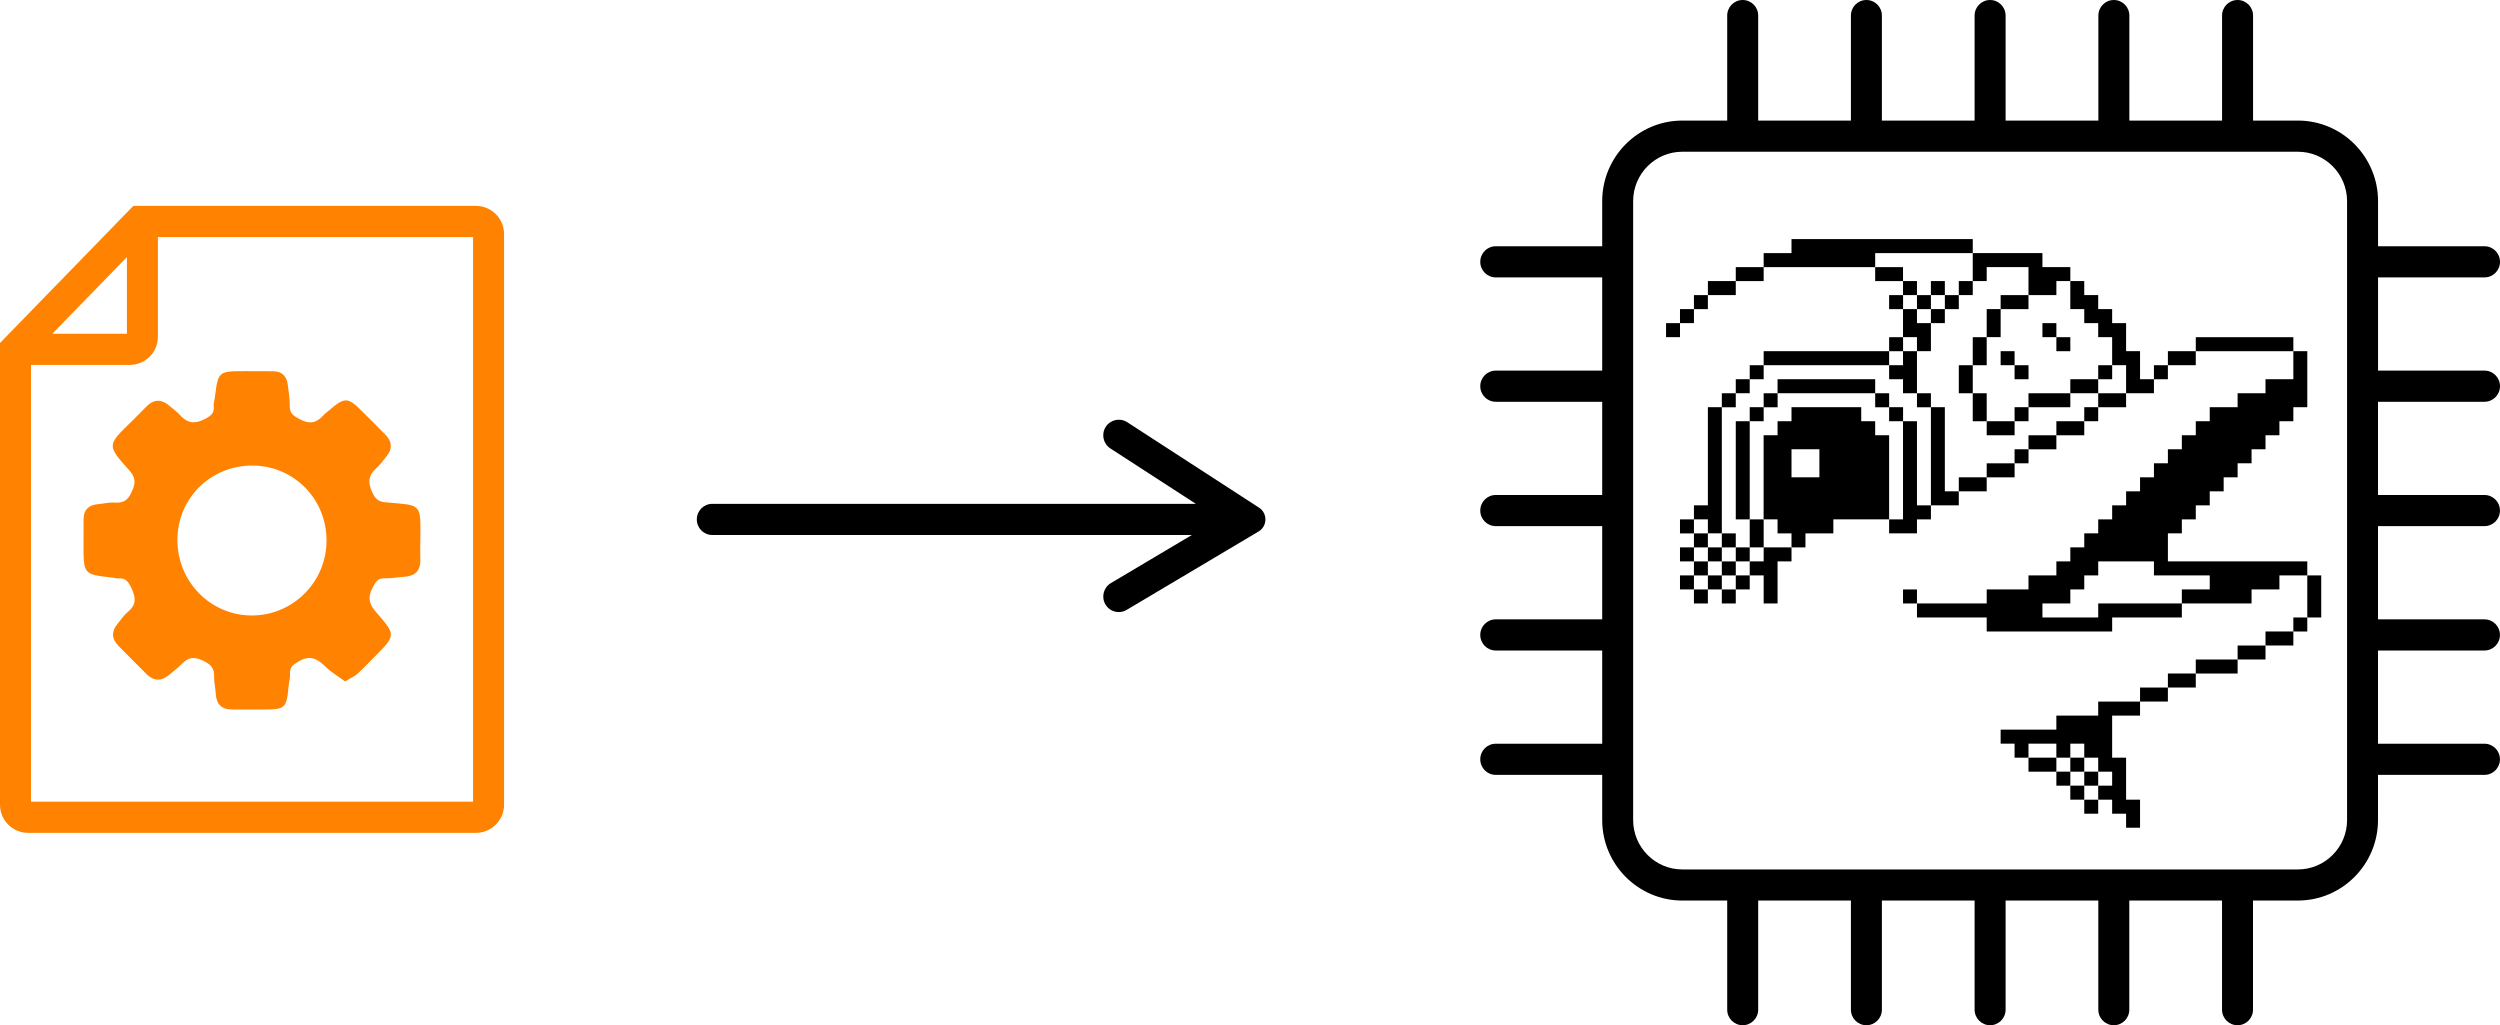 <svg xmlns="http://www.w3.org/2000/svg" width="178" height="73" fill="none" viewBox="0 0 178 73"><path fill="#000" d="M149.392 56.938H148.399V57.936H149.392V56.938Z"/><path fill="#000" d="M148.399 55.938H147.406V56.936H148.399V55.938Z"/><path fill="#000" d="M149.392 54.941H148.399V55.94H149.392V54.941Z"/><path fill="#000" d="M147.407 54.941H146.414V55.94H147.407V54.941Z"/><path fill="#000" d="M148.399 53.945H147.406V54.944H148.399V53.945Z"/><path fill="#000" d="M145.421 53.945H144.428V54.944H145.421H146.414V53.945H145.421Z"/><path fill="#000" d="M150.385 49.953H149.392V50.951H148.399H147.406H146.413V51.95H145.42H144.428H143.438H142.445V52.948H143.438V53.946H144.428V52.948H145.42H146.413V53.946H147.406V52.948H148.399V53.946H149.392V54.944H150.385V55.939H149.392V56.937H150.385V57.936H151.378V58.934H152.371V57.936V56.937H151.378V55.939V54.944V53.946H150.385V52.948V51.95V50.951H151.378H152.371V49.953H151.378H150.385Z"/><path fill="#000" d="M152.371 48.953V49.951H153.36H154.353V48.953H153.36H152.371Z"/><path fill="#000" d="M154.354 47.953V48.951H155.346H156.339V47.953H155.346H154.354Z"/><path fill="#000" d="M157.332 46.957H156.339V47.955H157.332H158.325H159.318V46.957H158.325H157.332Z"/><path fill="#000" d="M159.318 45.961V46.956H160.311H161.304V45.961H160.311H159.318Z"/><path fill="#000" d="M161.304 44.961V45.959H162.293H163.286V44.961H162.293H161.304Z"/><path fill="#000" d="M164.279 43.965H163.286V44.963H164.279V43.965Z"/><path fill="#000" d="M136.488 41.969H135.495V42.967H136.488V41.969Z"/><path fill="#000" d="M123.587 41.969H122.594V42.967H123.587V41.969Z"/><path fill="#000" d="M121.601 41.969H120.608V42.967H121.601V41.969Z"/><path fill="#000" d="M164.279 41.967V42.965V43.964H165.272V42.965V41.967V40.969H164.279V41.967Z"/><path fill="#000" d="M124.58 40.969H123.587V41.967H124.58V40.969Z"/><path fill="#000" d="M122.594 40.969H121.602V41.967H122.594V40.969Z"/><path fill="#000" d="M120.608 40.969H119.615V41.967H120.608V40.969Z"/><path fill="#000" d="M123.587 39.973H122.594V40.971H123.587V39.973Z"/><path fill="#000" d="M121.601 39.973H120.608V40.971H121.601V39.973Z"/><path fill="#000" d="M125.573 38.973V39.971H124.58V40.969H125.573V41.968V42.966H126.562V41.968V40.969V39.971H127.555V38.973H126.562H125.573Z"/><path fill="#000" d="M124.58 38.973H123.587V39.971H124.58V38.973Z"/><path fill="#000" d="M122.594 38.973H121.602V39.971H122.594V38.973Z"/><path fill="#000" d="M120.608 38.973H119.615V39.971H120.608V38.973Z"/><path fill="#000" d="M125.573 37.975V36.98H124.58V37.975V38.973H125.573V37.975Z"/><path fill="#000" d="M123.587 37.977H122.594V38.975H123.587V37.977Z"/><path fill="#000" d="M121.601 37.977H120.608V38.975H121.601V37.977Z"/><path fill="#000" d="M121.601 37.973H122.594V36.978V35.98V34.982V33.984V32.985V31.987V30.989V29.991V28.992H121.601V29.991V30.989V31.987V32.985V33.984V34.982V35.98H120.608V36.978H121.601V37.973Z"/><path fill="#000" d="M120.608 36.98H119.615V37.979H120.608V36.98Z"/><path fill="#000" d="M136.488 34.984V33.985V32.987V31.989V30.991V29.992H135.495V30.991V31.989V32.987V33.985V34.984V35.982V36.98H134.506V37.975H135.495H136.488V36.98H137.481V35.982H136.488V34.984Z"/><path fill="#000" d="M134.506 34.982V33.984V32.985V31.987V30.989H133.513V29.991H132.52V28.992H131.527H130.534H129.541H128.548H127.555V29.991H126.562V30.989H125.569V31.987V32.985V33.984V34.982V35.98V36.978H126.562V37.977H127.555V38.975H128.548V37.977H129.541H130.534V36.978H131.527H132.52H133.513H134.506V35.98V34.982ZM129.541 32.985V33.984H128.548H127.555V32.985V31.987H128.548H129.541V32.985Z"/><path fill="#000" d="M124.58 34.984V33.985V32.987V31.989V30.991V29.992H123.587V30.991V31.989V32.987V33.985V34.984V35.982V36.98H124.58V35.982V34.984Z"/><path fill="#000" d="M139.467 33.984V34.983H140.46H141.453V33.984H140.46H139.467Z"/><path fill="#000" d="M138.473 33.984V32.985V31.987V30.989V29.991V28.992H137.48V29.991V30.989V31.987V32.985V33.984V34.982V35.98H138.473H139.466V34.982H138.473V33.984Z"/><path fill="#000" d="M141.453 32.988V33.987H142.446H143.439V32.988H142.446H141.453Z"/><path fill="#000" d="M144.431 31.988H143.438V32.987H144.431V31.988Z"/><path fill="#000" d="M144.428 30.992V31.991H145.421H146.414V30.992H145.421H144.428Z"/><path fill="#000" d="M146.414 29.992V30.991H147.407H148.4V29.992H147.407H146.414Z"/><path fill="#000" d="M142.446 30.991H143.439V29.992H142.446H141.453V30.991H142.446Z"/><path fill="#000" d="M149.392 28.992H148.399V29.991H149.392V28.992Z"/><path fill="#000" d="M144.431 28.992H143.438V29.991H144.431V28.992Z"/><path fill="#000" d="M140.46 29.993H141.453V28.995V28H140.46V28.995V29.993Z"/><path fill="#000" d="M135.499 28.992H134.506V29.991H135.499V28.992Z"/><path fill="#000" d="M125.573 28.992H124.58V29.991H125.573V28.992Z"/><path fill="#000" d="M149.393 28V28.995H150.386H151.378V28H150.386H149.393Z"/><path fill="#000" d="M146.414 28.995H147.407V28H146.414H145.421H144.428V28.995H145.421H146.414Z"/><path fill="#000" d="M137.481 28H136.488V28.998H137.481V28Z"/><path fill="#000" d="M134.506 28H133.513V28.998H134.506V28Z"/><path fill="#000" d="M126.566 28H125.573V28.998H126.566V28Z"/><path fill="#000" d="M123.587 28H122.594V28.998H123.587V28Z"/><path fill="#000" d="M149.392 27.998V27H148.399H147.406V27.998H148.399H149.392Z"/><path fill="#000" d="M128.548 27.998H129.541H130.534H131.527H132.52H133.513V27H132.52H131.527H130.534H129.541H128.548H127.555H126.562V27.998H127.555H128.548Z"/><path fill="#000" d="M124.58 27H123.587V27.998H124.58V27Z"/><path fill="#000" d="M163.286 27H162.294H161.304V27.999H160.311H159.318V28.993H158.325H157.333V29.992H156.34V30.99H155.347V31.988H154.354V32.986H153.361V33.985H152.372V34.983H151.379V35.981H150.386V36.98H149.393V37.974H148.4V38.972H147.407V39.971H146.414V40.969H145.421H144.428V41.967H143.439H142.446H141.453V42.965H140.46H139.467H138.474H137.481H136.488V43.964H137.481H138.474H139.467H140.46H141.453V44.962H142.446H143.439H144.428H145.421H146.414H147.407H148.4H149.393H150.386V43.964H151.379H152.372H153.361H154.354H155.347V42.965H154.354H153.361H152.372H151.379H150.386H149.393V43.964H148.4H147.407H146.414H145.421V42.965H146.414H147.407V41.967H148.4V40.969H149.393V39.971H150.386H151.379H152.372H153.361V40.969H154.354H155.347H156.34H157.333V41.967H156.34H155.347V42.965H156.34H157.333H158.325H159.318H160.311V41.967H161.304H162.294V40.969H163.286H164.279V39.971H163.286H162.294H161.304H160.311H159.318H158.325H157.333H156.34H155.347H154.354V38.972V37.974H155.347V36.98H156.34V35.981H157.333V34.983H158.325V33.985H159.318V32.986H160.311V31.988H161.304V30.99H162.294V29.992H163.286V28.993H164.279V27.999V27V26.002V25.004H163.286V26.002V27Z"/><path fill="#000" d="M154.353 26.004H153.36V27.002H154.353V26.004Z"/><path fill="#000" d="M150.386 26.004H149.393V27.002H150.386V26.004Z"/><path fill="#000" d="M144.431 26.004H143.438V27.002H144.431V26.004Z"/><path fill="#000" d="M139.467 27.002V28H140.46V27.002V26.004H139.467V27.002Z"/><path fill="#000" d="M125.573 26.004H124.58V27.002H125.573V26.004Z"/><path fill="#000" d="M156.339 26.002V25.004H155.346H154.354V26.002H155.346H156.339Z"/><path fill="#000" d="M143.438 25.004H142.445V26.002H143.438V25.004Z"/><path fill="#000" d="M135.495 26.002H134.506V27H135.495V27.999H136.488V27V26.002V25.004H135.495V26.002Z"/><path fill="#000" d="M127.555 26.002H128.548H129.541H130.534H131.527H132.52H133.513H134.506V25.004H133.513H132.52H131.527H130.534H129.541H128.548H127.555H126.562H125.573V26.002H126.562H127.555Z"/><path fill="#000" d="M158.326 25.006H159.319H160.312H161.305H162.294H163.287V24.008H162.294H161.305H160.312H159.319H158.326H157.333H156.34V25.006H157.333H158.326Z"/><path fill="#000" d="M147.407 24.008H146.414V25.006H147.407V24.008Z"/><path fill="#000" d="M140.46 25.006V26.004H141.453V25.006V24.008H140.46V25.006Z"/><path fill="#000" d="M136.488 25.003H137.481V24.004V23.006H136.488V22.008H135.495V23.006V24.004H136.488V25.003Z"/><path fill="#000" d="M135.499 24.008H134.506V25.006H135.499V24.008Z"/><path fill="#000" d="M146.414 23.008H145.421V24.006H146.414V23.008Z"/><path fill="#000" d="M119.616 23.008H118.623V24.006H119.616V23.008Z"/><path fill="#000" d="M141.453 23.006V24.004H142.446V23.006V22.008H141.453V23.006Z"/><path fill="#000" d="M138.473 22.008H137.48V23.006H138.473V22.008Z"/><path fill="#000" d="M120.608 22.008H119.615V23.006H120.608V22.008Z"/><path fill="#000" d="M147.406 22.008H148.399V23.007H149.392V24.005H150.385V25.003V26.001H151.378V27V27.998H152.371H153.36V27H152.371V26.001V25.003H151.378V24.005V23.007H150.385V22.008H149.392V21.01H148.399V20.012H147.406V21.01V22.008Z"/><path fill="#000" d="M142.445 21.012V22.01H143.438H144.428V21.012H143.438H142.445Z"/><path fill="#000" d="M139.467 21.012H138.474V22.01H139.467V21.012Z"/><path fill="#000" d="M137.481 21.012H136.488V22.01H137.481V21.012Z"/><path fill="#000" d="M135.499 21.012H134.506V22.01H135.499V21.012Z"/><path fill="#000" d="M121.601 21.012H120.608V22.01H121.601V21.012Z"/><path fill="#000" d="M140.46 20.012H139.467V21.01H140.46V20.012Z"/><path fill="#000" d="M138.473 20.012H137.48V21.01H138.473V20.012Z"/><path fill="#000" d="M136.488 20.012H135.495V21.01H136.488V20.012Z"/><path fill="#000" d="M123.587 21.01V20.012H122.594H121.602V21.01H122.594H123.587Z"/><path fill="#000" d="M140.46 20.012H141.453V19.018H142.446H143.439H144.428V20.012V21.011H145.421H146.414V20.012H147.407V19.018H146.414H145.421V18.02H144.428H143.439H142.446H141.453H140.46V19.018V20.012Z"/><path fill="#000" d="M134.506 19.02H133.513V20.014H134.506H135.495V19.02H134.506Z"/><path fill="#000" d="M125.573 20.014V19.02H124.58H123.587V20.014H124.58H125.573Z"/><path fill="#000" d="M127.555 19.02H128.548H129.541H130.534H131.527H132.52H133.513V18.022H134.506H135.495H136.488H137.481H138.474H139.467H140.46V17.023H139.467H138.474H137.481H136.488H135.495H134.506H133.513H132.52H131.527H130.534H129.541H128.548H127.555V18.022H126.562H125.573V19.02H126.562H127.555Z"/><path fill="#000" d="M176.897 28.606C177.507 28.606 178 28.111 178 27.497C178 26.883 177.507 26.388 176.897 26.388H169.317V19.751H176.897C177.507 19.751 178 19.256 178 18.642C178 18.028 177.507 17.533 176.897 17.533H169.317V14.32C169.317 11.159 166.758 8.585 163.614 8.585H160.418V1.109C160.418 0.495 159.925 0 159.315 0C158.704 0 158.211 0.495 158.211 1.109V8.585H151.61V1.109C151.61 0.495 151.117 0 150.507 0C149.896 0 149.404 0.495 149.404 1.109V8.585H142.799V1.109C142.799 0.495 142.306 0 141.695 0C141.085 0 140.592 0.495 140.592 1.109V8.585H133.991V1.109C133.991 0.495 133.498 0 132.888 0C132.277 0 131.785 0.495 131.785 1.109V8.585H125.183V1.109C125.183 0.495 124.691 0 124.08 0C123.47 0 122.977 0.495 122.977 1.109V8.585H119.781C116.637 8.585 114.077 11.159 114.077 14.32V17.533H106.498C105.887 17.533 105.395 18.028 105.395 18.642C105.395 19.256 105.887 19.751 106.498 19.751H114.077V26.388H106.498C105.887 26.388 105.395 26.883 105.395 27.497C105.395 28.111 105.887 28.606 106.498 28.606H114.077V35.243H106.498C105.887 35.243 105.395 35.738 105.395 36.352C105.395 36.966 105.887 37.461 106.498 37.461H114.077V44.098H106.498C105.887 44.098 105.395 44.593 105.395 45.207C105.395 45.821 105.887 46.316 106.498 46.316H114.077V52.953H106.498C105.887 52.953 105.395 53.449 105.395 54.062C105.395 54.676 105.887 55.172 106.498 55.172H114.077V58.385C114.077 61.546 116.637 64.119 119.781 64.119H122.977V71.887C122.977 72.501 123.47 72.996 124.08 72.996C124.691 72.996 125.183 72.501 125.183 71.887V64.119H131.785V71.887C131.785 72.501 132.277 72.996 132.888 72.996C133.498 72.996 133.991 72.501 133.991 71.887V64.119H140.592V71.887C140.592 72.501 141.085 72.996 141.695 72.996C142.306 72.996 142.799 72.501 142.799 71.887V64.119H149.4V71.887C149.4 72.501 149.893 72.996 150.503 72.996C151.114 72.996 151.606 72.501 151.606 71.887V64.119H158.208V71.887C158.208 72.501 158.7 72.996 159.311 72.996C159.921 72.996 160.414 72.501 160.414 71.887V64.119H163.61C166.754 64.119 169.314 61.546 169.314 58.385V55.172H176.893C177.504 55.172 177.996 54.676 177.996 54.062C177.996 53.449 177.504 52.953 176.893 52.953H169.314V46.316H176.893C177.504 46.316 177.996 45.821 177.996 45.207C177.996 44.593 177.504 44.098 176.893 44.098H169.314V37.461H176.893C177.504 37.461 177.996 36.966 177.996 36.352C177.996 35.738 177.504 35.243 176.893 35.243H169.314V28.606H176.897ZM167.111 58.388C167.111 60.326 165.541 61.904 163.614 61.904H119.777C117.85 61.904 116.28 60.326 116.28 58.388V14.32C116.28 12.382 117.85 10.804 119.777 10.804H163.614C165.541 10.804 167.111 12.382 167.111 14.32V58.388Z"/><path fill="#FF8200" d="M10.389 28.981C10.054 29.332 9.708 29.672 9.363 30.012C7.667 31.68 7.557 31.665 9.201 33.484C9.62 33.946 9.679 34.309 9.429 34.904C9.171 35.517 8.896 35.832 8.208 35.784C7.789 35.754 7.362 35.861 6.935 35.902C6.299 35.965 5.957 36.309 5.95 36.959C5.943 37.558 5.946 38.161 5.946 38.76C5.946 40.897 5.946 40.897 8.013 41.126C8.153 41.141 8.296 41.197 8.436 41.182C8.947 41.137 9.142 41.422 9.352 41.858C9.672 42.528 9.734 43.053 9.105 43.563C8.822 43.792 8.616 44.117 8.381 44.402C7.921 44.953 7.936 45.486 8.443 45.996C9.105 46.665 9.764 47.334 10.433 47.996C10.94 48.495 11.481 48.521 12.029 48.062C12.334 47.807 12.654 47.563 12.934 47.279C13.379 46.828 13.776 46.72 14.416 47.02C14.989 47.286 15.269 47.549 15.247 48.184C15.232 48.58 15.339 48.98 15.361 49.375C15.401 50.137 15.773 50.525 16.545 50.517C17.255 50.51 17.968 50.517 18.678 50.517C20.329 50.517 20.399 50.451 20.55 48.835C20.576 48.551 20.671 48.266 20.649 47.985C20.616 47.504 20.859 47.338 21.245 47.105C22.043 46.624 22.58 46.876 23.164 47.456C23.573 47.863 24.087 48.159 24.566 48.517C24.944 48.288 25.235 48.166 25.459 47.966C25.882 47.589 26.268 47.164 26.673 46.761C28.177 45.245 28.21 45.219 26.798 43.607C26.276 43.012 26.151 42.528 26.537 41.829C26.746 41.452 26.879 41.16 27.379 41.178C27.831 41.193 28.284 41.097 28.736 41.071C29.519 41.03 29.95 40.672 29.927 39.843C29.913 39.359 29.92 38.871 29.927 38.387C29.964 35.765 29.994 35.998 27.463 35.765C26.971 35.721 26.757 35.562 26.533 35.111C26.18 34.401 26.198 33.861 26.802 33.329C27.077 33.088 27.291 32.77 27.522 32.486C27.953 31.957 27.923 31.443 27.449 30.959C26.912 30.408 26.364 29.864 25.82 29.321C24.764 28.26 24.551 28.252 23.422 29.228C23.293 29.339 23.146 29.435 23.032 29.561C22.543 30.123 22.047 30.227 21.344 29.849C20.892 29.609 20.612 29.435 20.631 28.881C20.645 28.4 20.546 27.916 20.495 27.431C20.428 26.799 20.094 26.441 19.447 26.433C18.792 26.426 18.137 26.426 17.486 26.426C15.537 26.426 15.537 26.426 15.294 28.323C15.269 28.522 15.195 28.722 15.217 28.914C15.273 29.435 15.004 29.617 14.57 29.842C13.853 30.215 13.323 30.131 12.805 29.543C12.599 29.31 12.33 29.132 12.099 28.925C11.514 28.4 10.948 28.393 10.389 28.981ZM17.986 33.148C20.939 33.162 23.267 35.54 23.249 38.52C23.231 41.463 20.833 43.84 17.895 43.822C14.967 43.803 12.621 41.396 12.632 38.427C12.643 35.466 15.008 33.136 17.986 33.148Z"/><path fill="#FF8200" d="M0 24.421V57.298C0 58.403 0.895 59.298 2 59.298H33.889C34.994 59.298 35.889 58.403 35.889 57.298V16.66C35.889 15.556 34.994 14.66 33.889 14.66H9.492L0 24.421ZM9.036 18.302V23.763H3.725L9.036 18.302ZM33.682 57.08H2.207V25.981H9.242C10.347 25.981 11.242 25.086 11.242 23.981V16.879H33.682V57.08Z"/><path fill="#000" d="M78.728 30.394C78.397 30.908 78.544 31.596 79.059 31.929L85.146 35.874H50.717C50.106 35.874 49.613 36.369 49.613 36.983C49.613 37.597 50.106 38.092 50.717 38.092H84.859L79.096 41.516C78.57 41.826 78.397 42.507 78.706 43.035C78.912 43.387 79.28 43.579 79.659 43.579C79.85 43.579 80.041 43.531 80.218 43.424L89.609 37.843C90.246 37.464 90.264 36.547 89.642 36.144L80.254 30.058C79.743 29.729 79.059 29.877 78.728 30.394Z"/></svg>